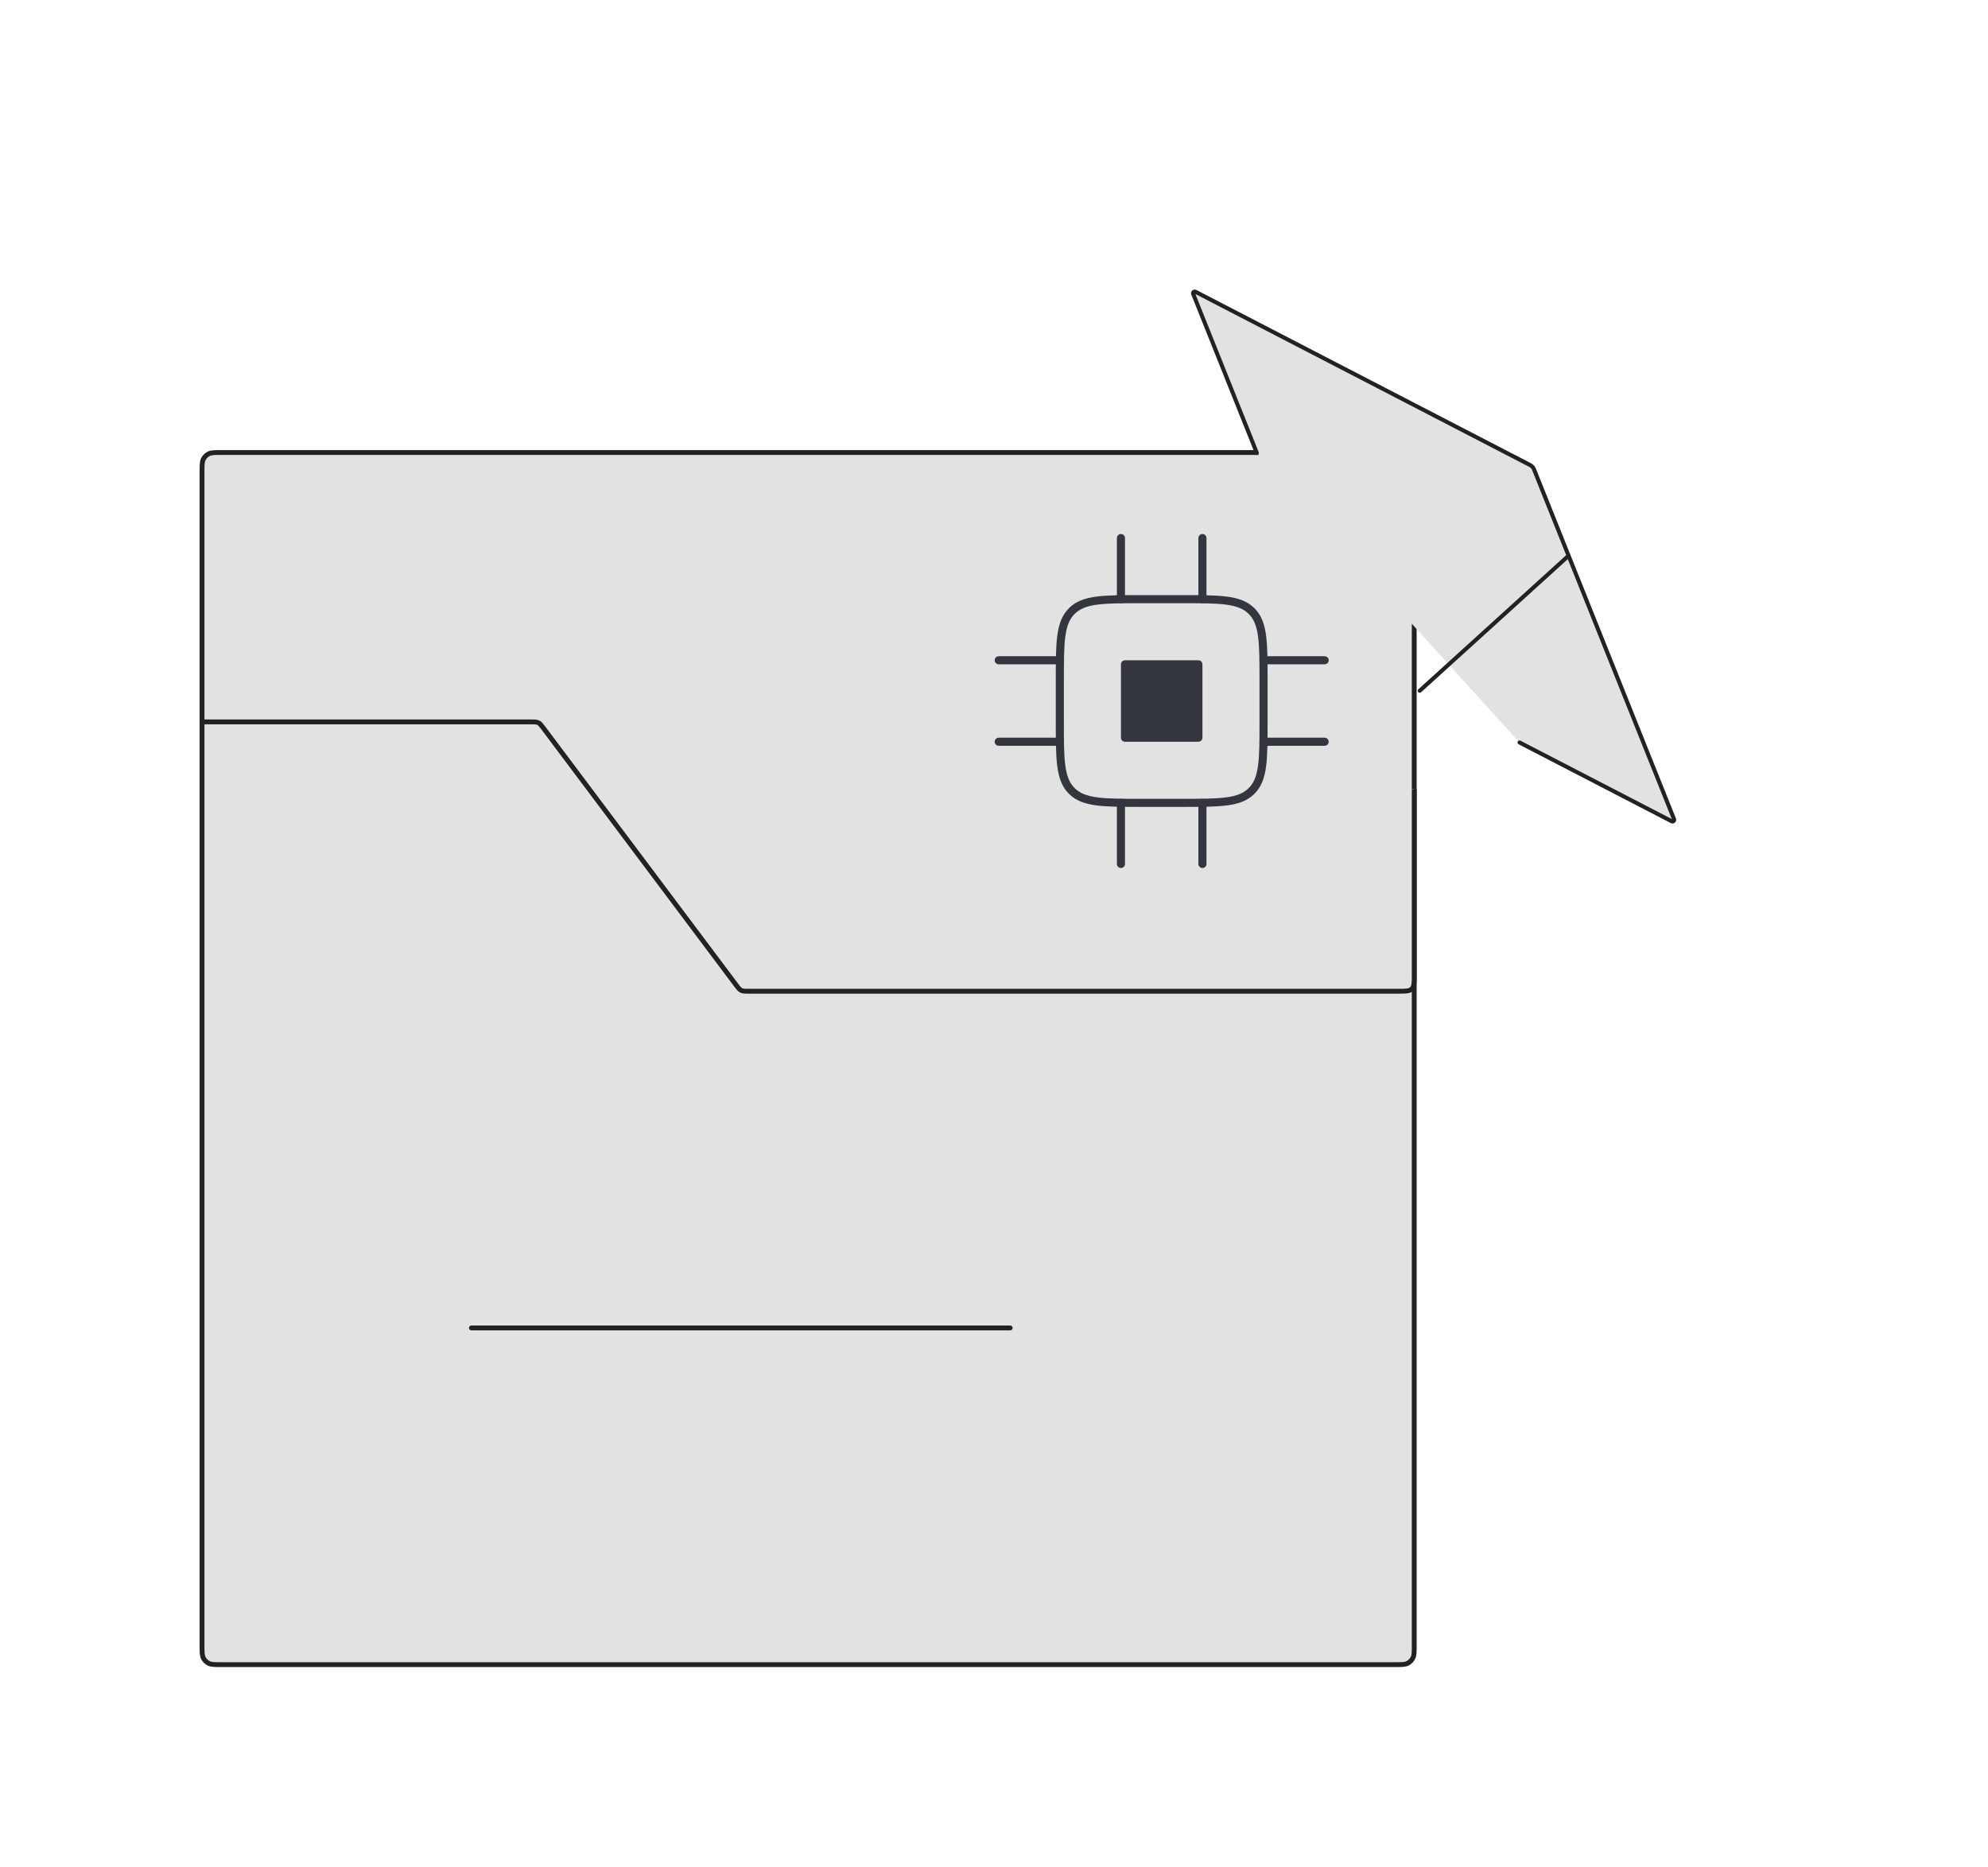 <svg width="492" height="462" viewBox="0 0 492 462" fill="#e2e2e2" xmlns="http://www.w3.org/2000/svg">
<path d="M133.333 178.667H50V410C50 411.105 50.895 412 52 412H348C349.105 412 350 411.105 350 410V228.667L333.333 245.333H183.333L133.333 178.667Z" fill="#7E869E" fill-opacity="0.25"/>
<path d="M50 116.8C50 115.12 50 114.28 50.327 113.638C50.615 113.074 51.074 112.615 51.638 112.327C52.28 112 53.12 112 54.8 112H345.2C346.88 112 347.72 112 348.362 112.327C348.926 112.615 349.385 113.074 349.673 113.638C350 114.28 350 115.12 350 116.8V407.2C350 408.88 350 409.72 349.673 410.362C349.385 410.926 348.926 411.385 348.362 411.673C347.72 412 346.88 412 345.2 412H54.8C53.12 412 52.28 412 51.638 411.673C51.074 411.385 50.615 410.926 50.327 410.362C50 409.72 50 408.88 50 407.2V116.8Z" stroke="#222222" stroke-width="1.2"/>
<path d="M50 178.667H131.333C132.315 178.667 132.805 178.667 133.228 178.878C133.65 179.089 133.944 179.482 134.533 180.267L182.133 243.733C182.722 244.518 183.017 244.911 183.439 245.122C183.861 245.333 184.352 245.333 185.333 245.333H346C347.886 245.333 348.828 245.333 349.414 244.748C350 244.162 350 243.219 350 241.333V195.333" stroke="#222222" stroke-width="1.2"/>
<path d="M116.667 328.667H250" stroke="#222222" stroke-width="1.2" stroke-linecap="round"/>
<path d="M262.292 168.458C262.292 158.952 262.292 154.198 265.245 151.245C268.198 148.292 272.952 148.292 282.458 148.292H292.542C302.048 148.292 306.802 148.292 309.755 151.245C312.708 154.198 312.708 158.952 312.708 168.458V178.542C312.708 188.048 312.708 192.802 309.755 195.755C306.802 198.708 302.048 198.708 292.542 198.708H282.458C272.952 198.708 268.198 198.708 265.245 195.755C262.292 192.802 262.292 188.048 262.292 178.542V168.458Z" stroke="#33363F" stroke-width="2"/>
<path d="M296.584 163.417H278.417C277.865 163.417 277.417 163.865 277.417 164.417V182.584C277.417 183.136 277.865 183.584 278.417 183.584H296.584C297.136 183.584 297.584 183.136 297.584 182.584V164.417C297.584 163.865 297.136 163.417 296.584 163.417Z" fill="#33363F"/>
<path d="M277.417 148.292V133.167" stroke="#33363F" stroke-width="2" stroke-linecap="round"/>
<path d="M297.583 148.292V133.167" stroke="#33363F" stroke-width="2" stroke-linecap="round"/>
<path d="M312.708 163.417H327.833" stroke="#33363F" stroke-width="2" stroke-linecap="round"/>
<path d="M312.708 183.583H327.833" stroke="#33363F" stroke-width="2" stroke-linecap="round"/>
<path d="M277.417 213.833V198.708" stroke="#33363F" stroke-width="2" stroke-linecap="round"/>
<path d="M297.583 213.833V198.708" stroke="#33363F" stroke-width="2" stroke-linecap="round"/>
<path d="M247.167 163.417H262.292" stroke="#33363F" stroke-width="2" stroke-linecap="round"/>
<path d="M247.167 183.583H262.292" stroke="#33363F" stroke-width="2" stroke-linecap="round"/>
<path d="M311.057 112.119L295.291 72.734C295.15 72.381 295.523 72.043 295.861 72.217L378.701 115.116C379.127 115.337 379.46 115.703 379.638 116.149L414.307 202.757C414.448 203.109 414.075 203.448 413.738 203.273L376.066 183.765" stroke="#222222" stroke-linecap="round" stroke-linejoin="round"/>
<path d="M351.021 170.599C350.816 170.785 350.801 171.101 350.987 171.305C351.172 171.51 351.488 171.525 351.693 171.34L351.021 170.599ZM387.865 137.168L351.021 170.599L351.693 171.34L388.537 137.909L387.865 137.168Z" fill="#222222"/>
</svg>
